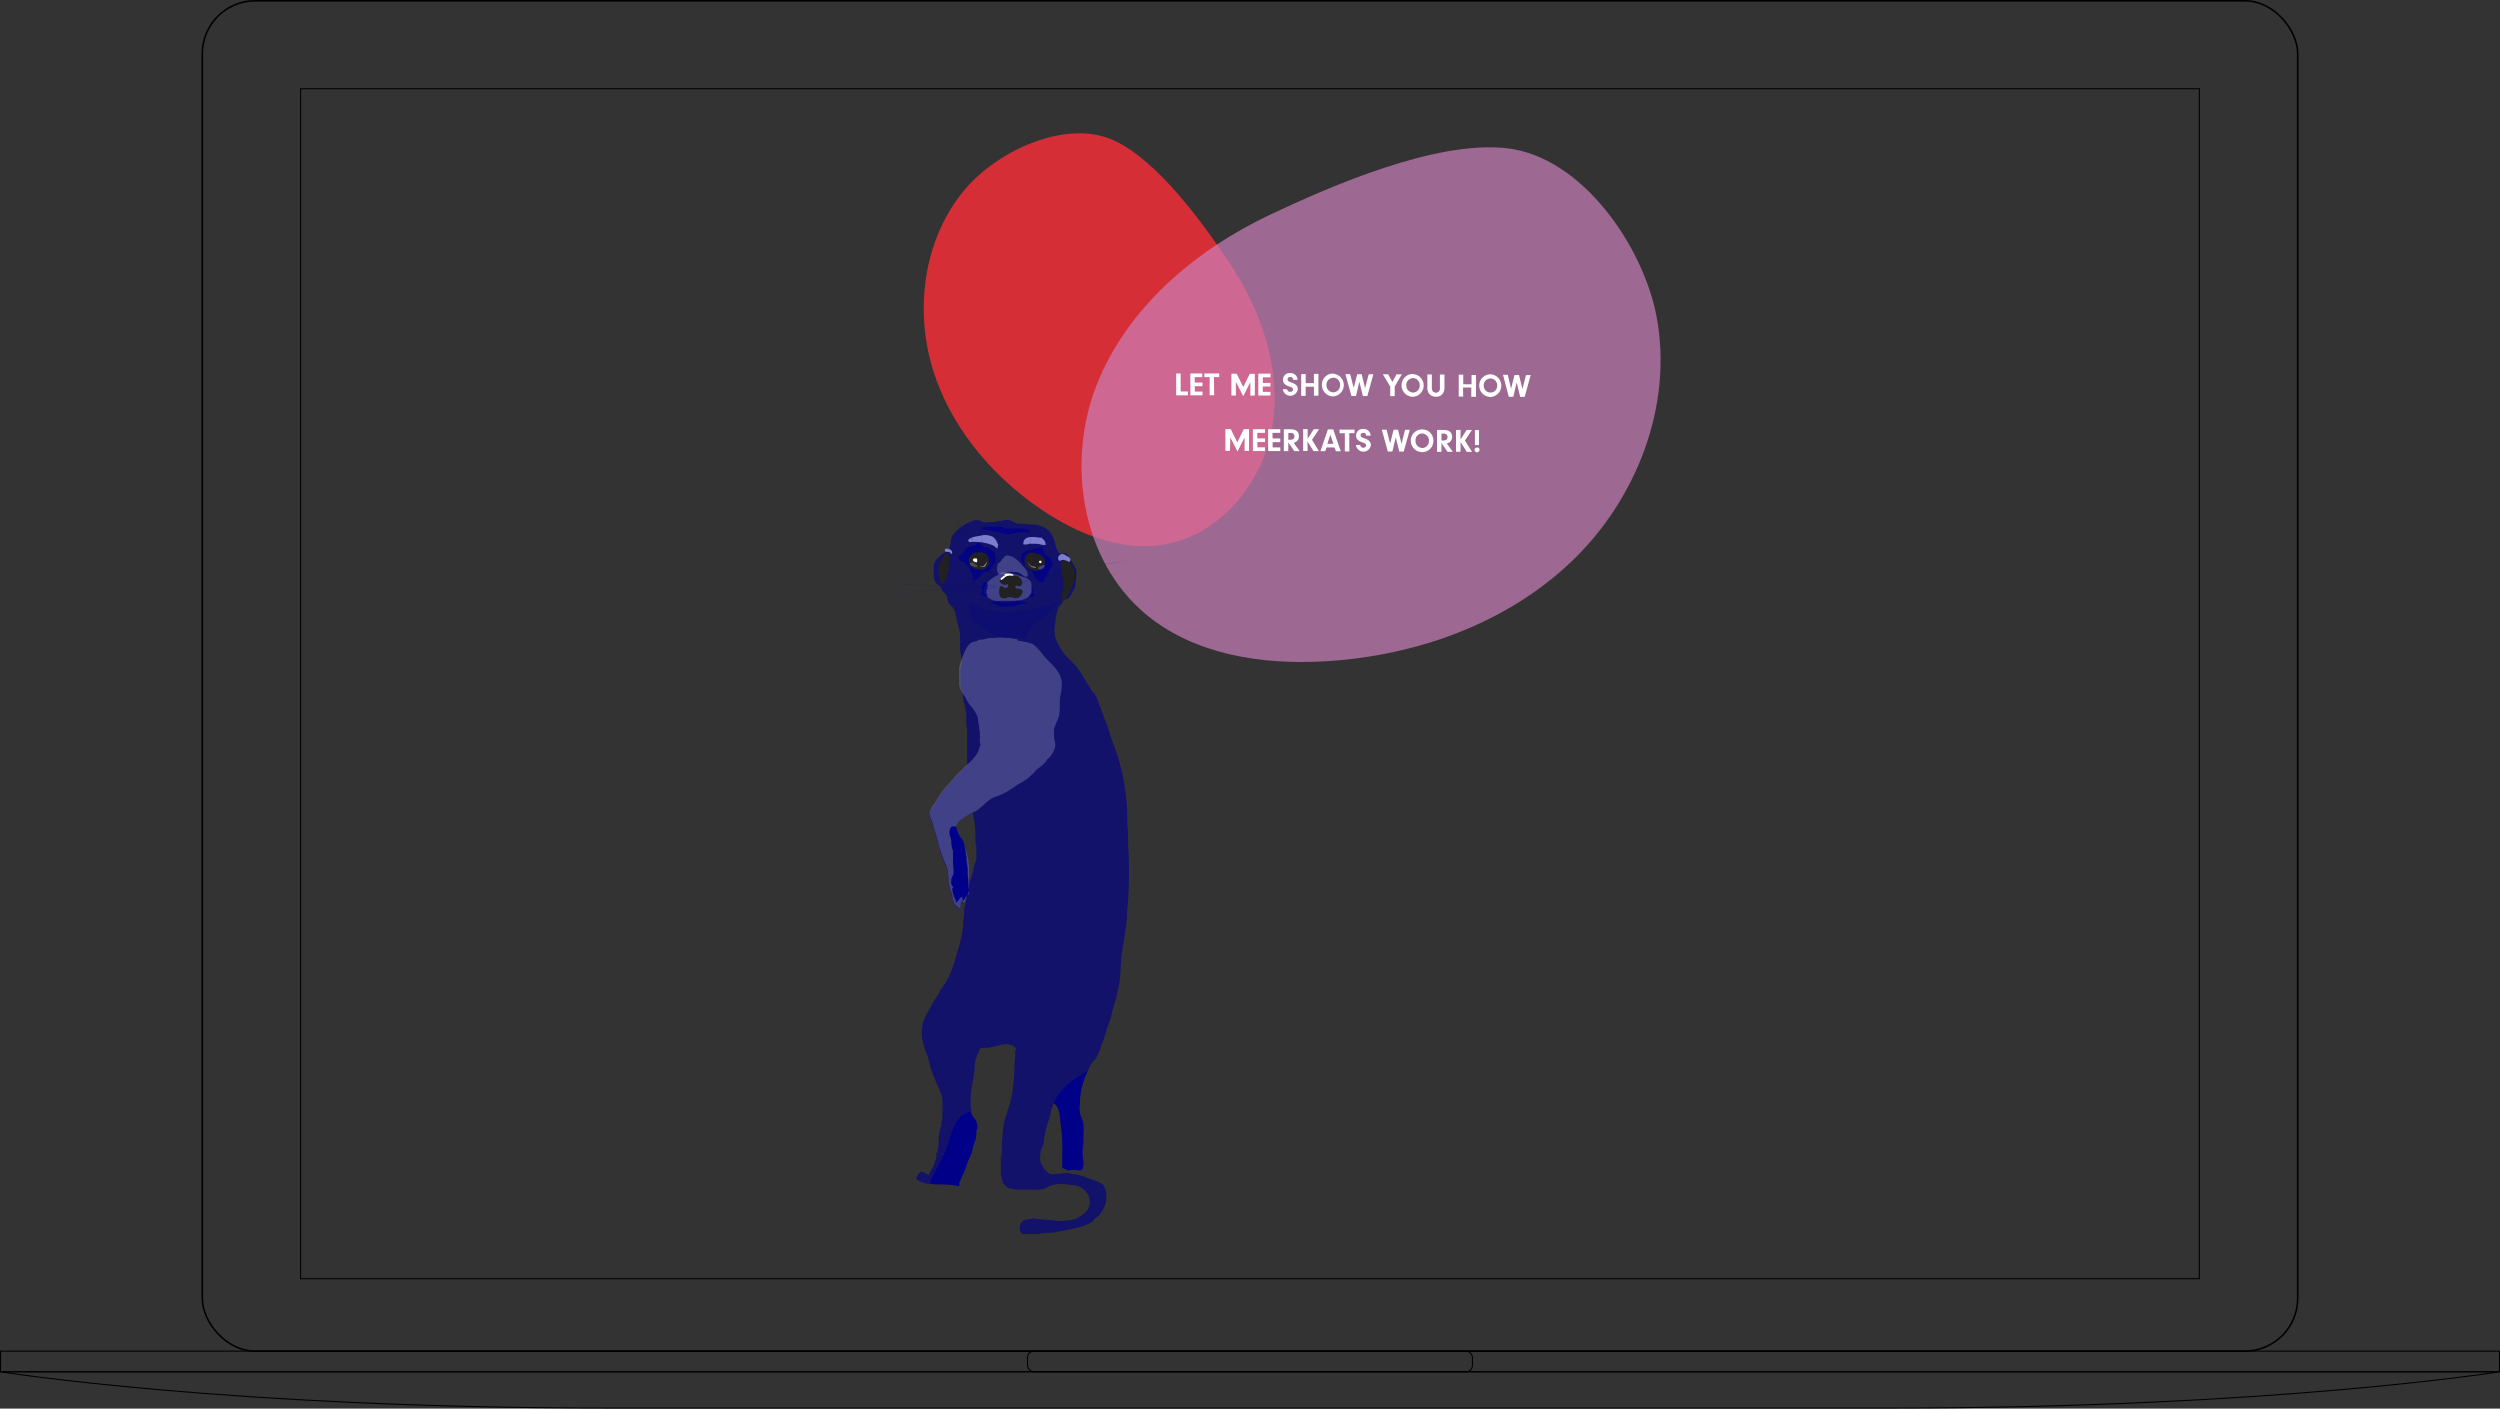 <svg xmlns="http://www.w3.org/2000/svg" xmlns:xlink="http://www.w3.org/1999/xlink" viewBox="0 0 472.55 266.25"><rect x="0" y="0" width="472.55" height="266.25" fill="#333333" stroke="none"/><defs><style>.cls-1,.cls-2,.cls-3{fill:none;}.cls-2,.cls-3{stroke:#000;stroke-miterlimit:10;}.cls-2{stroke-width:0.3px;}.cls-3{stroke-width:0.2px;}.cls-4{clip-path:url(#clip-path);}.cls-5{fill:#ff2e39;fill-opacity:0.8;}.cls-6{fill:#cb80ba;fill-opacity:0.7;}.cls-11,.cls-7{fill:#fff;}.cls-8{clip-path:url(#clip-path-2);}.cls-10,.cls-13,.cls-9{opacity:0.8;}.cls-10,.cls-14,.cls-15{fill:#000089;}.cls-10,.cls-11,.cls-13,.cls-15{isolation:isolate;}.cls-11,.cls-15{opacity:0.2;}.cls-12{fill:#212121;}.cls-13{fill:#9797e8;}</style><clipPath id="clip-path"><rect class="cls-1" x="174.53" y="25.19" width="66.39" height="78.04"/></clipPath><clipPath id="clip-path-2"><rect class="cls-1" x="160.61" y="91.33" width="58.79" height="141.96"/></clipPath></defs><title>colablaptop_1</title><g id="Layer_2" data-name="Layer 2"><g id="Layer_1-2" data-name="Layer 1"><g id="Layer_1-2-2" data-name="Layer 1-2"><g id="Layer_2-2" data-name="Layer 2-2"><path class="cls-1" d="M424.31,255.39a10,10,0,0,0,10-10V10.15a10,10,0,0,0-10-10H48.24a10,10,0,0,0-10,10V245.39a10,10,0,0,0,10,10H.1v3.91s43,6.85,114.42,6.85H358c71.39,0,114.42-6.85,114.42-6.85v-3.91Z"/><rect class="cls-2" x="38.24" y="0.15" width="396.07" height="255.24" rx="10"/><rect class="cls-3" x="56.82" y="16.77" width="358.9" height="224.93"/><rect class="cls-3" x="0.1" y="255.39" width="472.35" height="3.91"/><path class="cls-3" d="M.1,259.3s43,6.85,114.42,6.85H358c71.39,0,114.42-6.85,114.42-6.85Z"/><rect class="cls-3" x="194.22" y="255.39" width="84.1" height="3.91" rx="1.23"/></g></g><g class="cls-4"><path class="cls-5" d="M232.41,49.69c6,9,9.81,20,8.13,30.71s-9.83,20.73-20.5,22.53c-8.13,1.37-16.37-2-23.19-6.61C187.1,89.7,179.13,80.05,176,68.69s-1.05-24.37,6.71-33.26c6-6.88,18.71-13,27.8-8.91C218.83,30.31,227.49,42.35,232.41,49.69Z"/></g><path class="cls-6" d="M240.11,40.56c-14.2,6.72-27.05,17.6-32.81,32.17s-2.92,33.1,9.16,43.27c9.19,7.74,22,9.7,34,9,17.12-1,34.24-7.09,46.58-18.86s19.26-29.54,16.07-46.38c-2.47-13-13.91-30.13-28.36-31.75C271.44,26.53,251.7,35.08,240.11,40.56Z"/><path class="cls-7" d="M223.17,74V70.6h-.85l0,4.13h2.22V74Zm2.64-2.72h1.45v-.69H225l0,4.13h2.29v-.7h-1.45V73h1.45v-.69h-1.45Zm3.65,0h1v-.69h-2.81v.69h1v3.43h.85Zm4.14.88L235,74.9l1.34-2.69v2.57h.85l0-4.13h-.95L235,73.16l-1.24-2.52h-1v4.13h.85Zm5.1-.84h1.45v-.69h-2.3l0,4.13h2.29v-.69h-1.45v-1h1.45v-.69h-1.44Zm3.78,2.24a1.42,1.42,0,0,0,2.82,0,1.08,1.08,0,0,0-.33-.8,2.43,2.43,0,0,0-.86-.46,2.93,2.93,0,0,1-.49-.2.46.46,0,0,1-.25-.4.44.44,0,0,1,.5-.43.49.49,0,0,1,.54.52h.86a1.32,1.32,0,0,0-1.4-1.27,1.24,1.24,0,0,0-1.36,1.25c0,.63.33,1,1.23,1.3a1.78,1.78,0,0,1,.51.23.42.42,0,0,1,.16.33c0,.25-.23.44-.54.43a.51.51,0,0,1-.56-.48V73.6Zm4.32-.46h1.56v1.69h.85l0-4.12h-.85v1.75H246.8V70.7h-.85l0,4.13h.84Zm5.23-2.5a2.11,2.11,0,0,0-2.16,2.16A2.15,2.15,0,0,0,252,74.93a2.15,2.15,0,0,0,0-4.29Zm0,.78a1.31,1.31,0,0,1,1.27,1.39A1.29,1.29,0,0,1,252,74.15a1.31,1.31,0,0,1-1.27-1.36A1.28,1.28,0,0,1,252,71.42Zm6,2-.65-2.65h-.84l-.66,2.6-.67-2.61h-.9l1.14,4.13h.86l.64-2.7.66,2.71h.85l1.13-4.12h-.88Zm5.6-.32,1.34-2.3h-1l-.78,1.42-.8-1.43h-1l1.39,2.31v1.82h.85Zm3.46-2.37a2.1,2.1,0,0,0-2.16,2.16A2.14,2.14,0,0,0,267.1,75a2.15,2.15,0,0,0,0-4.29Zm0,.78a1.3,1.3,0,0,1,1.26,1.4,1.28,1.28,0,0,1-1.26,1.33,1.31,1.31,0,0,1-1.27-1.36A1.27,1.27,0,0,1,267.08,71.48Zm3.56-.69h-.85v2.39a1.83,1.83,0,0,0,.38,1.31,1.69,1.69,0,0,0,1.25.51,1.52,1.52,0,0,0,1.19-.47,1.89,1.89,0,0,0,.41-1.34V70.8h-.86v2.41a1.06,1.06,0,0,1-.15.73.71.71,0,0,1-.6.28.77.77,0,0,1-.58-.25,1.07,1.07,0,0,1-.19-.76Zm5.89,2.47h1.56V75H279l0-4.12h-.85v1.75h-1.57V70.82h-.85l0,4.13h.84Zm5.23-2.5a2.11,2.11,0,0,0-2.16,2.16,2.15,2.15,0,0,0,2.16,2.13,2.15,2.15,0,0,0,0-4.29Zm0,.78A1.31,1.31,0,0,1,283,72.93a1.27,1.27,0,1,1-2.54,0A1.28,1.28,0,0,1,281.74,71.54Zm6,2-.65-2.65h-.84l-.66,2.6L285,70.85h-.9L285.19,75h.86l.63-2.7.66,2.71h.86l1.13-4.12h-.88Zm-55.21,9.13,1.35,2.7,1.34-2.69v2.57h.85l0-4.13h-1l-1.22,2.5-1.25-2.51h-1l0,4.13h.85Zm5.1-.84h1.45v-.69h-2.29v4.13h2.3v-.7h-1.45v-1h1.44v-.69h-1.45Zm2.86,0H242v-.69h-2.3l0,4.13H242v-.69h-1.45v-1H242v-.69h-1.45Zm3,1.81,1.14,1.64h1l-1.14-1.58a1.19,1.19,0,0,0,1-1.25c0-.84-.55-1.3-1.58-1.3h-1.27l0,4.13h.84Zm0-.5V81.83H244a.62.62,0,0,1,.68.64c0,.42-.27.65-.75.65Zm3.61.31,1.17,1.84h1L248,83.13l1.33-2h-1l-1.16,1.79v-1.8h-.85l0,4.13h.85Zm5.14,1.15.24.71h.93L252,81.16H251l-1.41,4.12h.9l.25-.71Zm-.23-.7h-1.14l.57-1.71Zm3-2h1v-.69H253.2v.69h1l0,3.44h.85Zm1.26,2.23a1.42,1.42,0,0,0,2.82,0,1.12,1.12,0,0,0-.33-.8,2.5,2.5,0,0,0-.87-.46,2.15,2.15,0,0,1-.48-.21.43.43,0,0,1-.26-.39.45.45,0,0,1,.51-.43.49.49,0,0,1,.54.52h.85a1.31,1.31,0,0,0-1.39-1.27,1.24,1.24,0,0,0-1.36,1.25c0,.63.33,1,1.23,1.3a1.67,1.67,0,0,1,.5.23.4.4,0,0,1,.17.33.48.48,0,0,1-.54.43.52.52,0,0,1-.57-.48V84.1Zm8.62-.24-.66-2.65h-.84l-.66,2.6-.67-2.61h-.9l1.14,4.13h.86l.64-2.7.66,2.71h.85l1.14-4.12h-.89Zm3.91-2.71a2.11,2.11,0,0,0-2.16,2.16,2.15,2.15,0,0,0,2.17,2.13,2.1,2.1,0,0,0,2.1-2.12,2.09,2.09,0,0,0-2.11-2.17Zm0,.78a1.31,1.31,0,0,1,1.27,1.4,1.28,1.28,0,0,1-1.26,1.33,1.31,1.31,0,0,1-1.28-1.36A1.28,1.28,0,0,1,268.8,81.93Zm3.64,1.8,1.14,1.65h1l-1.14-1.59a1.18,1.18,0,0,0,1-1.24c0-.85-.56-1.3-1.58-1.3h-1.27v4.13h.85Zm0-.49v-1.3h.46a.63.63,0,0,1,.68.65c0,.42-.27.65-.75.65Zm3.62.31,1.16,1.84h1l-1.35-2.14,1.33-2h-1l-1.16,1.79V81.26h-.85l0,4.13h.85Zm3.47-2.28h-.77v2.84h.77Zm-.36,3.3a.44.44,0,0,0-.47.45.46.46,0,0,0,.92,0A.44.44,0,0,0,279.17,84.57Z"/><g class="cls-8"><g class="cls-9"><path class="cls-10" d="M179.33,103.9Z"/><path class="cls-10" d="M198.78,209.66l.06-.22a9,9,0,0,0,.28-.88c.71.2,1.08,1.36,1.17,2,.13.94.2,1.94.35,2.89a33.3,33.3,0,0,1,.16,5v1.36c0,.2,0,.41,0,.61,0,.4.18.36.55.54a1.35,1.35,0,0,0,1.17.18,1.64,1.64,0,0,1,.85,0c.64.16,1.22.16,1.36-.6a4.45,4.45,0,0,0,0-1.41,8.25,8.25,0,0,1-.13-1.49c0-.61.18-1.15.17-1.76v-1.57a11.17,11.17,0,0,0,0-1.83c-.14-.74-.54-1.45-.66-2.18a3.89,3.89,0,0,0-.08-.51.75.75,0,0,1,0-.26.74.74,0,0,1,0-.25,14.44,14.44,0,0,0,.12-1.76,15.4,15.4,0,0,1,1.16-4.49c.1-.21.21-.41.33-.61C202.63,204.05,199.49,206.34,198.78,209.66Z"/><path class="cls-10" d="M183.16,210.2c-2.39.52-3.25,3.6-3.93,5.82-.75,2.72-2.43,5-3.52,7.66h0a4.1,4.1,0,0,0,1,.18h1.13a18.27,18.27,0,0,1,3.46.33c.06-.2,0-.39,0-.58a5.52,5.52,0,0,1,.29-.61,13,13,0,0,1,.55-1.28c.42-.84.6-1.77,1-2.64.13-.29.26-.56.38-.85a6.18,6.18,0,0,0,.21-.65,2.57,2.57,0,0,0,.12-.55c.08-.5.36-1,.48-1.53a7.06,7.06,0,0,0,.22-1.13,3.53,3.53,0,0,1,0-.65c0-.16.13-.24.16-.44a2.52,2.52,0,0,0-.38-1.67,6.68,6.68,0,0,1-.61-.89,1.69,1.69,0,0,1-.17-.58,3.62,3.62,0,0,0-.46.06Z"/><path class="cls-10" d="M213.27,160.14c-.09-1,0-2.09-.07-3.14a27.56,27.56,0,0,1-.13-2.87,36.37,36.37,0,0,0-.34-4.55,39.22,39.22,0,0,0-2.47-9.44c-.52-1.33-.8-2.74-1.37-4-.4-.93-.63-1.94-1.06-2.84-.22-.45-.3-.94-.49-1.41a4,4,0,0,0-.75-1.07c-.31-.36-.48-.81-.77-1.18a10.29,10.29,0,0,1-.88-1.46,16,16,0,0,0-3.14-3.87,11.36,11.36,0,0,1-1.52-2.07,10.14,10.14,0,0,1-.8-1.74,6.44,6.44,0,0,1,0-2.73,8.3,8.3,0,0,1,.25-1.72c.06-.25.14-.54.21-.82a2.85,2.85,0,0,0,.24-.65,2.52,2.52,0,0,0,.51-.47c.12-.23.26-.62.52-.76s.62,0,.91-.45a7.85,7.85,0,0,0,.76-1.28,5,5,0,0,0,.36-.69,4.32,4.32,0,0,0,0-.5,10.94,10.94,0,0,0,.18-1.4,8.47,8.47,0,0,0,0-1.33,6.09,6.09,0,0,0-.65-1.2c-.31-.55-.58-1.4-1.14-1.78s-1.15.16-1.51-.25a4.5,4.5,0,0,1-.62-1.46,5.39,5.39,0,0,0-1.2-2.66,6.2,6.2,0,0,0-.77-.58,5.26,5.26,0,0,0-1.25-.47,1.51,1.51,0,0,0-.46-.13c-.23,0-.46,0-.69,0-.67,0-1.31-.18-2-.18a2.69,2.69,0,0,1-1.63-.39l-.38-.2c-.16-.06-.45,0-.56-.22a2.48,2.48,0,0,1-.72.13,5.66,5.66,0,0,1-.93.18,3.46,3.46,0,0,0-.86.18,7.37,7.37,0,0,1-.94,0,4.15,4.15,0,0,1-1.41,0c-.27-.12-.35-.3-.71-.32a4.22,4.22,0,0,0-.94,0,2,2,0,0,0-.38.2c-.15.07-.24.06-.39.12a8.52,8.52,0,0,0-3,2.23,2,2,0,0,0-.55,1.35c0,.53-.36,1.13-.14,1.65l-.2.06a.7.7,0,0,1,0,.14,3,3,0,0,0-1.62.92c-.62.6-1.26,1.07-1.25,2,0,1.11-.26,2.71.68,3.45a4.56,4.56,0,0,1,.65.51c.16.22.24.55.42.79.35.46.8.75.81,1.4,0,.91.74,1.22,1.21,1.92a3,3,0,0,1,.36,1.18c.11.63.31,1.24.44,1.86a9.94,9.94,0,0,1,.38,1.91c0,.91,0,1.82,0,2.73a6.14,6.14,0,0,0,.17,1c.09.54.11,1,.16,1.57l-.06.2c-.07.29-.17.57-.22.86a5.24,5.24,0,0,0,0,1c0,.74,0,1.48,0,2.21a3.08,3.08,0,0,0,.44,1.35c0,.12,0,.23,0,.32a5.34,5.34,0,0,0,.18,1.06c0,.1,0,.24,0,.35s.16.26.18.5c.08.64.31,1.27.35,2a15,15,0,0,0,0,1.9,8.39,8.39,0,0,1,.13,1.66v4.21c0,.57,0,1.13,0,1.7-.2.18-.41.36-.6.55a5.23,5.23,0,0,1-.64.69,8,8,0,0,0-1.18,1.22c-.6.7-1.25,1.36-1.86,2.07a21.77,21.77,0,0,0-1.36,1.94c-.22.33-.4.68-.62,1a4.11,4.11,0,0,0-.89,1.62,3.11,3.11,0,0,0,.15.71,2.83,2.83,0,0,0,.23.75,4.87,4.87,0,0,1,.42,1.29,4.12,4.12,0,0,0,.3,1c.2.61.36,1.21.54,1.81a10.4,10.4,0,0,0,.4,1.48c.2.44.28.9.46,1.36a9.08,9.08,0,0,0,.46,1.12,4,4,0,0,1,.3.7,6.7,6.7,0,0,1,.23.88c.06.34,0,.69.05,1,.11.56.07,1.14.2,1.69.08.32.16.68.26,1s.23.45.29.69.07.68.17,1a3.68,3.68,0,0,0,.34.85c.25.39.76.54,1,.92,0-.17.09-.31.11-.47a3,3,0,0,1,0-.52,2.79,2.79,0,0,0,.23-.87c0,.26.26.63.43.8.29-.23.27-.74.36-1.07,0-.15.08-.3.13-.46a13.06,13.06,0,0,1-.3,1.75,4.15,4.15,0,0,0-.17,1.11,7.17,7.17,0,0,1-.12,1.31c-.13.72,0,1.45-.17,2.18a24.84,24.84,0,0,1-.55,2.7c-.81,2.58-1.34,5.36-2.89,7.61-.27.41-.57.78-.82,1.19a7.35,7.35,0,0,1-.51,1,5.84,5.84,0,0,0-.47.64c-.63,1.1-1.23,2.22-1.84,3.33a7.16,7.16,0,0,0-.34,5.06c.24,1.13.8,2.18,1.07,3.29a15.73,15.73,0,0,0,.71,2.43c.32.79.64,1.61,1,2.36a6.94,6.94,0,0,1,.51,1.23,7.78,7.78,0,0,1,.3,1.15,20.66,20.66,0,0,1,0,2.61c0,.3,0,.6,0,.91s-.15.56-.18.88,0,.38,0,.56a4.88,4.88,0,0,1-.18.54,11.16,11.16,0,0,0-.34,2.7,3.18,3.18,0,0,1-.13,1c0,.19,0,.35-.07.54-.08.34-.32.59-.32,1a.79.79,0,0,1,.18-.29,5.19,5.19,0,0,1-.34,1.27,6.56,6.56,0,0,1-.38,1.16c-.17.36-.43.64-.61,1s0,.4-.46.32-.88-.71-1.38-.34c-.17.13-.76.91-.72,1.14.05.39.88.62,1.17.75a5.34,5.34,0,0,0,1.31.32c1.09-2.62,2.77-4.94,3.53-7.65.68-2.23,1.53-5.31,3.92-5.82a2,2,0,0,1,.48-.06c0-.21,0-.43-.06-.7a15.8,15.8,0,0,1,.22-4.45c.17-1.14.42-2.28.49-3.42a4.73,4.73,0,0,1,.15-1.43c.2-.55.45-1.16.69-1.72.17-.41.14-.42.5-.5a6.17,6.17,0,0,1,.86,0c1.34-.07,2.63-.72,4-.69.45,0,1.64.46,1.62,1-.32.13-.14,1.18-.19,1.49a10.6,10.6,0,0,0-.13,2,23,23,0,0,1-.22,2.87,19.66,19.66,0,0,1-.63,3.82c-.4,1.28-.83,2.54-1.16,3.84a17.43,17.43,0,0,0-.25,2.29,16.6,16.6,0,0,0-.13,2.11c0,.34,0,.69,0,1s-.17.77-.18,1.2c0,.65,0,1.31,0,2v.76a2.18,2.18,0,0,0,.13.72,5.17,5.17,0,0,0,.33,1.21,2.41,2.41,0,0,0,1.07.9,6,6,0,0,0,2.05.25h2.64a4.45,4.45,0,0,0,2.27-.24,4.66,4.66,0,0,1,2.54-.78,7.17,7.17,0,0,1,1.67.08c.48.12,1,.06,1.45.17a3.41,3.41,0,0,1,2.12,1.49,2.31,2.31,0,0,1,.47,1,2.08,2.08,0,0,1,0,1.16,2.83,2.83,0,0,1-1,1.66,13.63,13.63,0,0,1-1.17.82,4.53,4.53,0,0,1-1.69.46,11.8,11.8,0,0,1-1.88.13c-.57,0-1.13-.15-1.7-.17s-1.26-.16-1.92-.17a10.94,10.94,0,0,1-1.15-.14c-.47-.06-.22,0-.6.1-.62.11-1.09,0-1.58.5a1.41,1.41,0,0,0-.47,1.24c0,.55.06.82.58,1.1a3.86,3.86,0,0,0,1.6.1,6.42,6.42,0,0,0,1.45-.13c1.15-.28,2.37-.11,3.53-.38s2.13-.38,3.18-.68a10.89,10.89,0,0,0,2.36-.69,7.52,7.52,0,0,0,1-.52,5.85,5.85,0,0,0,.45-.54c.24-.25.56-.41.8-.65a6.44,6.44,0,0,0,1.23-2.12,4.94,4.94,0,0,0,0-2.75,1.84,1.84,0,0,0-.3-.74,1.75,1.75,0,0,0-.61-.54,12.1,12.1,0,0,0-2.26-.86,11.31,11.31,0,0,0-2.73-.82c-.44,0-.87-.17-1.3-.2-.73-.05-1.45.2-2.18.18a3.68,3.68,0,0,1-1.1,0,3,3,0,0,1-.52-.43,3.82,3.82,0,0,1-1.27-1.94,5,5,0,0,1,.26-2.57,3.75,3.75,0,0,0,.4-1.61,21.49,21.49,0,0,1,1-3.88c.13-.56.24-1.14.38-1.7.71-3.33,3.85-5.61,6.78-7.16l.33-.58c.14-.28.23-.56.38-.83.26-.45.67-.8,1-1.22a16.75,16.75,0,0,0,1.1-2.73,15,15,0,0,0,.8-2.34c.2-.69.45-1.36.69-2s.36-1.47.58-2.2a33.09,33.09,0,0,0,1.25-5.27c.26-1.81.18-3.64.47-5.44.23-1.49.47-3,.67-4.46a17,17,0,0,0,.26-2.56c0-.83.15-1.62.18-2.44A80.15,80.15,0,0,0,213.27,160.14Zm-13.16-45.57a3.39,3.39,0,0,1-.33.42C199.78,114.87,199.93,114.73,200.11,114.57Zm-15.5,47.17a4.14,4.14,0,0,1-.34,1.5c-.24.74-.34,1.52-.58,2.27s-.4,1.18-.58,1.78c0-.85,0-1.7,0-2.54,0-.31,0-.65,0-1s-.1-.34-.13-.52,0-.34,0-.51a11.22,11.22,0,0,0-1-2.95,13.11,13.11,0,0,0-.54-1.21,2.63,2.63,0,0,1-.2-.33c0-.16,0-.35-.05-.52s-.05-.49-.28-.71-.4-.42-.32-.71a3,3,0,0,1,1.31-1.48c.46-.32.95-.63,1.44-.91.18-.11.36-.19.54-.28.06.5.18,1,.28,1.51a20.17,20.17,0,0,1,.2,3.65c0,.5.18,1,.18,1.46s0,1,0,1.46Z"/></g><path class="cls-11" d="M189.41,108.19c-.13,0-.25.15-.35.23s-.31.21-.47.3a7.6,7.6,0,0,0-1.33.83,3.32,3.32,0,0,0-.72.68,2.88,2.88,0,0,0-.51.92,1.22,1.22,0,0,0,.09,1.13c.12.15.26.27.4.42a3.31,3.31,0,0,0,.5.41,3.12,3.12,0,0,0,.82.4,2.9,2.9,0,0,0,1,.06h3.42a2.37,2.37,0,0,0,.92-.15,3.86,3.86,0,0,1,.51-.2,1.26,1.26,0,0,0,.47-.25,3.31,3.31,0,0,0,.69-.6c.24-.27.16-.69.16-1a6.83,6.83,0,0,0-.07-1.11c-.15-.89-1.26-1.1-2-1.36-.38-.14-.76-.23-1.13-.37l-.59-.2A7,7,0,0,0,189.41,108.19Z"/><path class="cls-11" d="M184.37,134.63c.09.24.36.65.48,1a4,4,0,0,0,.09,1,3.44,3.44,0,0,1,.15.55c0,.2,0,.4,0,.61a5.4,5.4,0,0,1,.13.7v1.11a4.57,4.57,0,0,0,0,.74c0,.14.13.3.13.43a2,2,0,0,1-.13.34,6.74,6.74,0,0,1-.67,1.56,7.22,7.22,0,0,1-.5.6,2.76,2.76,0,0,1-.37.46c-.18.17-.35.35-.54.52a11.69,11.69,0,0,0-.91.81,8.3,8.3,0,0,1-.64.69,8.51,8.51,0,0,0-1.19,1.21c-.6.71-1.25,1.37-1.85,2.08a21.87,21.87,0,0,0-1.37,1.94c-.22.33-.4.68-.62,1a4.16,4.16,0,0,0-.89,1.62,3.75,3.75,0,0,0,.15.71,3.36,3.36,0,0,0,.24.76,4.93,4.93,0,0,1,.42,1.28,5.3,5.3,0,0,0,.3,1c.2.61.36,1.21.54,1.81a10.4,10.4,0,0,0,.4,1.48c.2.44.28.9.46,1.36a9.08,9.08,0,0,0,.46,1.12,4,4,0,0,1,.31.7,8.75,8.75,0,0,1,.23.88c.05.34,0,.69.05,1,.1.56.06,1.14.2,1.69.07.32.15.68.25,1s.23.45.29.69.07.68.17,1a3.63,3.63,0,0,0,.32.85c.25.39.76.54,1,.92,0-.17.09-.31.11-.47a3,3,0,0,1,0-.52,2.79,2.79,0,0,0,.23-.87c0,.26.26.63.43.8.29-.23.27-.74.36-1.07a1.92,1.92,0,0,1,.38-.87c.11.11.07.27.2.38-.08-1.49,0-3,0-4.51,0-.32,0-.66,0-1s-.1-.34-.12-.52,0-.34,0-.5a11.54,11.54,0,0,0-1-3c-.18-.41-.33-.8-.54-1.21a1.38,1.38,0,0,1-.2-.33c0-.16,0-.35-.05-.52s-.05-.48-.29-.71a.78.78,0,0,1-.32-.71,2.94,2.94,0,0,1,1.31-1.47,16.51,16.51,0,0,1,1.44-.92c.43-.25.89-.4,1.3-.69,1.23-.81,2.2-2.21,3.67-2.61a9.72,9.72,0,0,0,2.63-1.33,12.32,12.32,0,0,0,1.33-.89,7.61,7.61,0,0,1,.85-.45c.33-.22.68-.44,1-.67s.66-.6,1-.89.55-.66.91-.94a9.15,9.15,0,0,0,1-.8,3.88,3.88,0,0,0,.71-.75,1.24,1.24,0,0,1,.16-.3l.45-.39a4.55,4.55,0,0,0,1-1.83c.21-.69-.16-1.26-.15-2a7,7,0,0,1,0-1.58c.16-.71.58-1.33.8-2,.45-1.4.11-2.84.38-4.26a10.1,10.1,0,0,0,.26-2.45c-.19-2.32-2.29-3.59-3.58-5.27a10.62,10.62,0,0,0-1.77-1.9,2.47,2.47,0,0,0-.86-.32,13.46,13.46,0,0,0-2-.39c-.17,0-.16-.26-.32-.3s-.54-.09-.8-.14c-.62-.14-1.28-.08-1.91-.17a2.74,2.74,0,0,0-.5,0,5.33,5.33,0,0,0-1,.09,6.77,6.77,0,0,1-.78,0,8.35,8.35,0,0,0-1.21.24c-.31.07-.63.05-.94.12a2.58,2.58,0,0,0-.44.22,2,2,0,0,1-.55.13,1.93,1.93,0,0,0-.8.45,4.47,4.47,0,0,0-.88,1.41,11.13,11.13,0,0,0-.8,2.15c-.07.29-.17.57-.23.86a7.85,7.85,0,0,0,0,1c0,.74,0,1.48,0,2.21.05,1,.85,1.91,1.32,2.79a9.7,9.7,0,0,0,.61,1A8.91,8.91,0,0,1,184.37,134.63Z"/><path class="cls-12" d="M178.78,104.75c-.14,0-.27.23-.34.32a5.85,5.85,0,0,0-.5.79,1.49,1.49,0,0,0-.23.43c0,.06,0,.11,0,.16s-.17.25-.21.4-.07.29-.1.44a4.52,4.52,0,0,0,0,.9,3.47,3.47,0,0,0,.06.45c0,.12,0,.23,0,.35a3,3,0,0,0,.11.4c0,.14,0,.28.09.42s.17.54.3.61a1.63,1.63,0,0,0,.58-.43,2.51,2.51,0,0,0,.4-1,9.42,9.42,0,0,0,.5-2.16c0-.4-.06-.8,0-1.2,0-.2-.05-.39-.06-.59s0-.26,0-.34-.4-.06-.55-.07C178.78,104.65,178.84,104.67,178.78,104.75Z"/><path class="cls-12" d="M201.21,105.83c-.07,0-.18.09-.24.13a.75.75,0,0,0-.3.31,2.11,2.11,0,0,0-.1,1.34,14.72,14.72,0,0,1,.3,1.74,3.52,3.52,0,0,0,.1.65,2.63,2.63,0,0,1,0,.56,5.66,5.66,0,0,1-.18,1.43,2.11,2.11,0,0,0-.1.5V113c0,.19-.12.8.22.58a5.16,5.16,0,0,0,.63-.4c.17-.17.15-.33.22-.53.14-.37.37-.69.52-1a8.62,8.62,0,0,1,.55-1.29,3.31,3.31,0,0,0,.3-.92,1.78,1.78,0,0,0,0-1.07,9.06,9.06,0,0,0-.28-1.17,3.11,3.11,0,0,0-.32-.53,3.14,3.14,0,0,0-.24-.39,1.75,1.75,0,0,0-.28-.33,1.61,1.61,0,0,0-.3-.21,1.22,1.22,0,0,0-.33,0C201.2,105.68,201,105.6,201.21,105.83Z"/><path class="cls-12" d="M191.21,108.85a3.38,3.38,0,0,1-.45,0,1.2,1.2,0,0,0-.5,0,2,2,0,0,1-.2.09,1.51,1.51,0,0,0-.45.2,2,2,0,0,0-.52.4c-.24.26-.13.51.12.72a1.64,1.64,0,0,0,.67.27.39.39,0,0,0,.26,0,.44.44,0,0,0,.19-.19.51.51,0,0,1,.19.22.48.48,0,0,1,0,.29.45.45,0,0,1-.15.21.37.37,0,0,1-.25.07.62.62,0,0,1-.27,0s-.06-.07-.08-.09-.21-.11-.29-.17-.2-.18-.33-.07a.72.72,0,0,0-.2.31,2.22,2.22,0,0,0-.08.68,2.34,2.34,0,0,0,.1.83.66.66,0,0,0,.62.44,1.94,1.94,0,0,0,.59,0c.13,0,.22-.13.35-.16a1.72,1.72,0,0,1,.9.06,1.75,1.75,0,0,0,.82.1.68.68,0,0,0,.31-.11l.18-.16a.65.65,0,0,0,.21-.16l.12-.24s.08-.08.1-.13a1.06,1.06,0,0,0,.13-.39.38.38,0,0,0,0-.15.31.31,0,0,0-.06-.13s-.1-.06-.14-.1l-.14-.13a.92.92,0,0,0-.27-.08l-.07,0a.61.61,0,0,0-.3,0c-.25,0-.38-.06-.39-.31s0-.21.09-.25.26,0,.38.06.16,0,.24,0h.14l.12,0a1,1,0,0,0,.28-.38,1.3,1.3,0,0,0,0-.52,1.38,1.38,0,0,0-.21-.48,1.87,1.87,0,0,0-.88-.58,1.26,1.26,0,0,0-.91.1Z"/><path class="cls-10" d="M186.33,100.15a4.21,4.21,0,0,1,1.15.24c.49.11,1,.11,1.51.27a3.82,3.82,0,0,0,.48.15c.27.06.54.13.82.18a2.83,2.83,0,0,0,.42.06c.14,0,.29-.12.44-.15s.47-.07.7-.13a8.37,8.37,0,0,1,1.22-.19,3.66,3.66,0,0,1,.81,0,1.07,1.07,0,0,0,.4,0l.26,0c.07,0,.14,0,.14-.11s-.42-.34-.55-.4a6.08,6.08,0,0,0-2.21-.17h-1.26a1.44,1.44,0,0,1-.58-.06,4.12,4.12,0,0,0-.84-.27,2.18,2.18,0,0,0-.51,0c-.2,0-.36,0-.55-.06a8.76,8.76,0,0,0-1.45.09,3.57,3.57,0,0,0-.56.07c-.15,0-.42,0-.53.12s.2.18.31.23a.87.87,0,0,0,.38.17Z"/><path class="cls-10" d="M196.27,104a1.82,1.82,0,0,1-.46-.06c-.3,0-.6,0-.91,0a1.29,1.29,0,0,0-.44,0,5.2,5.2,0,0,0-.55.21,1.56,1.56,0,0,0-.34.23c-.12.11-.31.2-.38.34a1.18,1.18,0,0,0-.07.2c0,.07-.06.15-.07.21a1.62,1.62,0,0,0-.06.62,2.41,2.41,0,0,0,.75,1.09c.25.25.52.48.77.72a3.65,3.65,0,0,1,.67.69c.13.2.22.44.33.65a2.22,2.22,0,0,0,.62.8,1.87,1.87,0,0,0,.57.35.7.7,0,0,0,.7-.26c.07-.16.06-.35.12-.52a3.39,3.39,0,0,1,.18-.39c.09-.17.23-.3.33-.47a1.11,1.11,0,0,0,.09-.19,2,2,0,0,1,.29-.43,2.46,2.46,0,0,0,.22-.39,3.83,3.83,0,0,0,.25-.44,1.35,1.35,0,0,0,.05-.77,1.78,1.78,0,0,0-.7-.9c-.24-.19-.46-.38-.71-.55s-.35-.3-.54-.46a1.81,1.81,0,0,0-.71-.31Z"/><path class="cls-10" d="M187,103.56a14.84,14.84,0,0,0-2.4-.29h-1.28a.89.89,0,0,0-.39.19,4,4,0,0,0-.45.26.45.45,0,0,0-.09.25,1.58,1.58,0,0,1-.2.36,1.2,1.2,0,0,1-.47.45c-.08,0-.14.11-.22.15l-.22.13a.62.62,0,0,0-.07.33.71.71,0,0,0,0,.25.65.65,0,0,0,.11.22,1.89,1.89,0,0,0,.73.34,2.16,2.16,0,0,1,.83.76,7.28,7.28,0,0,1,.53.83,3.87,3.87,0,0,1,.37.8,2,2,0,0,1,.09.68.89.89,0,0,0,0,.23c0,.07.06.1,0,.18a1.16,1.16,0,0,1,.45-.12,2.13,2.13,0,0,0,.55-.2,2.38,2.38,0,0,0,.43-.41c.1-.11.1-.25.18-.38a1,1,0,0,1,.27-.3c.11-.11.18-.24.36-.23s.29.12.46.12.29-.16.4-.32a13.66,13.66,0,0,0,.89-1.12,1.83,1.83,0,0,0,.32-.73,7.18,7.18,0,0,0-.06-.81,1.25,1.25,0,0,0-.32-.88,1.61,1.61,0,0,0-.47-.39C187.16,103.8,186.9,103.75,187,103.56Z"/><path class="cls-7" d="M190,108.79a.4.4,0,0,0-.15,0,.26.26,0,0,0-.13.08l-.32.26c-.13.08-.26.15-.25.31s0,.17.11.18.16-.09.22-.14a2,2,0,0,0,.25-.16c.11-.1.21-.2.33-.29a1.73,1.73,0,0,1,1.25-.21c.1,0,.29.06.23-.12s-.13-.11-.2-.14a1.58,1.58,0,0,0-.65-.14,2.81,2.81,0,0,0-.49,0c-.15,0-.25.14-.4.18h0"/><path class="cls-13" d="M200.3,106.06a1.21,1.21,0,0,1,.8-.23,4.35,4.35,0,0,1,1,.4c.22-.2.32-.4.16-.67a1,1,0,0,0-.51-.41c-.17-.08-.32-.2-.48-.29a1.56,1.56,0,0,0-.52-.15,1.06,1.06,0,0,0-.39.18c-.33.17-.34.52-.34.85"/><path class="cls-13" d="M179.91,104.13a1.31,1.31,0,0,0-.82-.4.56.56,0,0,0-.34,0c-.15,0-.14.12-.14.26,0,.35.24.34.53.34a.54.54,0,0,1,.35.06c.11.06.29.36.41.33a.77.77,0,0,0,.07-.45"/><path class="cls-10" d="M186.73,114.14c.08-.14.26-.13.4-.17a3.37,3.37,0,0,1,.48-.15l.45-.07a1.75,1.75,0,0,1,.56-.06c.26,0,.5.17.76.2a4.79,4.79,0,0,0,1,0c.19,0,.37,0,.56-.06a3,3,0,0,0,.52-.07,4.43,4.43,0,0,1,1-.27,4.31,4.31,0,0,1,1.05.24c.11,0,.55.14.55.31s-.57.06-.64.07l-.22.07c-.22.08-.46.11-.69.17s-.25.11-.38.15a2.9,2.9,0,0,1-.6.11c-.43.06-.86,0-1.3.06a2.7,2.7,0,0,1-1.06-.06,2,2,0,0,1-.6-.2,2,2,0,0,0-.63-.33,1.55,1.55,0,0,0-.43,0,1.19,1.19,0,0,1-.42,0C187.07,114,187.08,113.91,186.73,114.14Z"/><path class="cls-12" d="M195.19,104.47a1.38,1.38,0,0,0-.8.16,1.83,1.83,0,0,0-.53.61,1.67,1.67,0,0,0,.87,2.34,1.64,1.64,0,0,0,.67.27,1.79,1.79,0,0,0,.73,0,1.38,1.38,0,0,0,.48-.25q.31-.33.6-.69a1.06,1.06,0,0,0,.27-.35,1.19,1.19,0,0,0,.11-.42,1,1,0,0,0-.18-.52,1.87,1.87,0,0,0-.33-.45.82.82,0,0,0-.28-.14c-.12-.06-.21-.14-.33-.19-.27-.11-.55-.19-.82-.29s-.29-.07-.44-.11S194.89,104.27,195.19,104.47Z"/><path class="cls-12" d="M185.08,104.41a5.61,5.61,0,0,0-.58,0,1.78,1.78,0,0,0-.77.4,1.64,1.64,0,0,0-.64.92,2,2,0,0,0,.4,1.24,2.25,2.25,0,0,0,1.9.69c.49,0,.93,0,1.22-.47a2,2,0,0,0,.33-.66c0-.11,0-.22,0-.33a1,1,0,0,0,0-.38,2.32,2.32,0,0,0-.44-1,.88.88,0,0,0-.56-.31l-.46-.11a1.17,1.17,0,0,0-.46-.07Z"/><path class="cls-14" d="M198.78,209.66l.06-.22a9,9,0,0,0,.28-.88c.71.2,1.08,1.36,1.17,2,.13.94.2,1.94.35,2.89a33.3,33.3,0,0,1,.16,5v1.36c0,.2,0,.41,0,.61,0,.4.18.36.55.54a1.35,1.35,0,0,0,1.17.18,1.64,1.64,0,0,1,.85,0c.64.16,1.22.16,1.36-.6a4.45,4.45,0,0,0,0-1.41,8.25,8.25,0,0,1-.13-1.49c0-.61.18-1.15.17-1.76v-1.57a11.17,11.17,0,0,0,0-1.83c-.14-.74-.54-1.45-.66-2.18a3.89,3.89,0,0,0-.08-.51.75.75,0,0,1,0-.26.74.74,0,0,1,0-.25,14.44,14.44,0,0,0,.12-1.76,15.4,15.4,0,0,1,1.16-4.49c.1-.21.21-.41.33-.61C202.63,204.05,199.49,206.34,198.78,209.66Z"/><path class="cls-14" d="M183.16,210.2c-2.39.52-3.25,3.6-3.93,5.82-.75,2.72-2.43,5-3.52,7.66h0a4.1,4.1,0,0,0,1,.18h1.13a18.27,18.27,0,0,1,3.46.33c.06-.2,0-.39,0-.58a5.52,5.52,0,0,1,.29-.61,13,13,0,0,1,.55-1.28c.42-.84.6-1.77,1-2.64.13-.29.26-.56.38-.85a6.18,6.18,0,0,0,.21-.65,2.57,2.57,0,0,0,.12-.55c.08-.5.36-1,.48-1.53a7.06,7.06,0,0,0,.22-1.13,3.53,3.53,0,0,1,0-.65c0-.16.13-.24.16-.44a2.52,2.52,0,0,0-.38-1.67,6.68,6.68,0,0,1-.61-.89,1.69,1.69,0,0,1-.17-.58,3.62,3.62,0,0,0-.46.06Z"/><path class="cls-14" d="M180.82,156.35c-.13-.18-.71-.15-.91-.1s-.34.48-.4.73c-.2.77.28,1.31.29,2a6.15,6.15,0,0,0,.25,1.64,1.17,1.17,0,0,1,.09.24,2.67,2.67,0,0,1,0,.4v1.57c0,.7.1,1.36.11,2.07a1.77,1.77,0,0,1-.27.84,1.94,1.94,0,0,0-.18.92,1.11,1.11,0,0,0,.08.6c.06.11.27.29.27.43s-.11.13-.13.22a.71.71,0,0,0,0,.35,7.64,7.64,0,0,0,.17.77c.09.24.17.5.28.73a1.3,1.3,0,0,1,.2.49,2.17,2.17,0,0,0,0,.36,3.05,3.05,0,0,0,.6-.59c.14-.19.28-.32.43-.5.33.07.09.71.52.66,0-.29.37-.69.51-.93a2.42,2.42,0,0,0,.43-1c0-.28-.12-.51-.12-.81v-.9c0-.41-.11-.74-.12-1.12v-.93c0-.7-.21-1.36-.23-2V162a1.45,1.45,0,0,0-.08-.36,6.5,6.5,0,0,0-.12-.77c-.18-.57-.17-1.16-.36-1.72a2.54,2.54,0,0,0-.37-.64c-.1-.13-.24-.25-.32-.38s-.07-.2-.13-.31A5,5,0,0,1,181,157C180.92,156.77,180.69,156.62,180.82,156.35Z"/><path class="cls-7" d="M184.34,105.57c-.13,0-.16-.08-.25,0s-.18.15-.2.24.09.23.18.29a1,1,0,0,0,.48.2c.08,0,.11-.06.15-.14a.29.29,0,0,0,0-.18.41.41,0,0,0,0-.19c0-.07-.09-.25-.18-.26"/><path class="cls-7" d="M196.64,106a.27.27,0,0,0-.13,0,.23.23,0,0,0-.09.08.11.11,0,0,0,0,.08.11.11,0,0,0,0,.08.2.2,0,0,0,0,.08.17.17,0,0,0,.06.06.46.46,0,0,0,.23.06c.07,0,.07,0,.11-.06s.09-.33-.05-.39v0"/><path class="cls-11" d="M197.12,106.8c-.19.17-.47.2-.68.33a.28.28,0,0,0-.15.15.34.34,0,0,0,0,.2c0,.17.24.17.39.18a1,1,0,0,0,.4-.14.89.89,0,0,0,.31-.3c.06-.07.15-.26.08-.35a.53.53,0,0,0-.33-.13"/><path class="cls-11" d="M184.57,106.86c-.14,0-.2-.2-.3-.29a1,1,0,0,0-.36-.23c-.21-.07-.56-.09-.54.24s.2.35.4.42a1.93,1.93,0,0,0,.85.2c.12,0,.15,0,.13-.17a.48.48,0,0,0-.12-.22.35.35,0,0,0-.23-.12"/><path class="cls-13" d="M183,102.08c.51-.63,1.63-.68,2.35-.83a3.31,3.31,0,0,1,2.3.21,2.75,2.75,0,0,1,.83,1.05c0,.06.06.2.08.25s.13.14.13.22-.09.2-.11.29,0,.26,0,.39c-.25,0-.47-.32-.66-.44a4.73,4.73,0,0,0-1.2-.46,9.9,9.9,0,0,0-2-.33c-.31,0-.62,0-.92,0s-.57.11-.65,0S183.12,102.3,183,102.08Z"/><path class="cls-13" d="M197.63,103a1.2,1.2,0,0,0-.49-1.09c-.11-.09-.14-.2-.27-.26s-.2,0-.32,0a2.78,2.78,0,0,0-.76-.1,3.87,3.87,0,0,0-1.7.1,1.22,1.22,0,0,0-.65,1.25,2.38,2.38,0,0,0,1.12-.11,10.84,10.84,0,0,1,1.14,0,4,4,0,0,1,1.09.15,3.42,3.42,0,0,0,.84.08"/><path class="cls-13" d="M194.45,106.34c0,.35.37.61.67.69a5.35,5.35,0,0,0,.55.11c.26,0,.21.17,0,.17a1.17,1.17,0,0,1-.82-.26l-.2-.2a.61.61,0,0,1-.16-.12l-.06-.2a.58.58,0,0,1-.06-.26"/><path class="cls-13" d="M186.5,106.23h0c0,.13-.16.23-.23.33a1.27,1.27,0,0,1-.27.34.61.61,0,0,1-.31.18,1.34,1.34,0,0,0-.4,0c0,.16.35.1.45.1a.61.61,0,0,0,.45-.13,1,1,0,0,0,.24-.41c0-.08.08-.13.11-.2a.59.59,0,0,0,.05-.23"/><path class="cls-15" d="M196.72,114.31c-.2,0-.43.26-.61.34a4.15,4.15,0,0,1-.6.29,20.3,20.3,0,0,1-2.09.4,21.81,21.81,0,0,1-3.88.23c-.31,0-.62,0-.93,0s-.23-.07-.42-.12a2.48,2.48,0,0,0-.47,0,2.66,2.66,0,0,1-.49-.1c-.28,0-.57,0-.85,0a4.85,4.85,0,0,1-.91-.4c-.27-.12-.47-.26-.72-.4s-.6-.38-.89-.54-.36-.2-.55,0a.74.74,0,0,0-.12.87c.2.42.45.59.33,1.08s-.29.65-.12,1.11.54.53,1,.71a4.39,4.39,0,0,1,1.32.91,14,14,0,0,0,1.84,1.17,5.59,5.59,0,0,0,1.56.56,2.77,2.77,0,0,0,1.3.19,2.33,2.33,0,0,1,1.08-.08,4.62,4.62,0,0,0,1.17.09,1.76,1.76,0,0,1,1.11.18c.24-.2.27-.6.4-.87.2-.44.42-.84.63-1.28a3.26,3.26,0,0,1,1.7-1.44,10.67,10.67,0,0,0,1.07-.67c.26-.16.47-.4.72-.59a2.37,2.37,0,0,0,.6-.54c.3-.42,1.18-1.1,1-1.72a3.27,3.27,0,0,0-1.18.38c-.36.16-.7.37-1.07.51a10.86,10.86,0,0,1-2,.26S195.7,114.85,196.72,114.31Z"/><path class="cls-10" d="M194.79,103.86a1.28,1.28,0,0,0,.48-.09,8.1,8.1,0,0,1,.86-.13,1.69,1.69,0,0,0,.57-.2c.1,0,.07-.08.19,0a.35.35,0,0,1,.11.13c.05.09.06.17.11.25l.14.13c.15.17.37.77-.06.55a2.48,2.48,0,0,0-.6-.26,4.86,4.86,0,0,0-1.2-.14"/><path class="cls-10" d="M186.16,103.79a1.61,1.61,0,0,0-.45-.52c-.17-.14-.28-.36-.46-.52-.41-.38-1,.45-1.43.52,0,.3.6.2.77.23a2.12,2.12,0,0,0,.43.06,1.51,1.51,0,0,1,.52,0v.06"/><path class="cls-11" d="M188.77,106.52c0-.21.17-.19.29-.3a1.39,1.39,0,0,0,.28-.39,1.46,1.46,0,0,1,.34-.36c.12-.11.15-.24.28-.33.5-.34,1.27,0,1.71.28a6.22,6.22,0,0,1,1.28,1.13l1,1.16c.19.22.6,1.26.05,1.32-.32,0-.8-.38-1-.56a2.22,2.22,0,0,0-1.29-.36,4.16,4.16,0,0,0-1.54.08,4.92,4.92,0,0,1-.45.24,1.8,1.8,0,0,1-.4,0c-.16,0-.31.16-.46.13s-.1-.08-.19-.23-.2-.23-.2-.46v-.46a4.35,4.35,0,0,1,.13-.88.5.5,0,0,1,.21,0Z"/><path class="cls-10" d="M186.39,109.93c-.13,0-.45.08-.51.22s0,.22,0,.29-.31.1-.38.23a.77.77,0,0,0,0,.34.91.91,0,0,0,.12.31,1.37,1.37,0,0,1,.16.32c0,.1-.26.26-.33.35-.29.38.2.49.48.63a1.65,1.65,0,0,0,.25.15.81.81,0,0,0,.38,0c.26-.12-.12-.62-.14-.8a1,1,0,0,1,.1-.4c.06-.21.1-.43.15-.64a.76.76,0,0,0,0-.47.73.73,0,0,0-.14-.31c-.07-.08-.17-.13-.2-.24S186.32,109.88,186.39,109.93Z"/><path class="cls-10" d="M195,110.84c.1.15.2.3.29.46s.12.16.12.26-.2.21-.23.36.49.47.29.73a.48.48,0,0,1-.3.11,7,7,0,0,1-.8.07,2.07,2.07,0,0,0,.62-1c.06-.35,0-.75.07-1.14l0,0h0"/><g class="cls-9"><path class="cls-10" d="M193.19,110.18a4.49,4.49,0,0,1,.53-.29l.55-.23c1-.3,2-.57,3.09-.8s2.08-.46,3.12-.68,2.09-.42,3.14-.59l3.14-.58q3.13-.57,6.3-1l3.16-.42c.53-.07,1.06-.15,1.59-.2a10.55,10.55,0,0,1,1.59,0,1,1,0,0,1-.23.12,1,1,0,0,0,.23-.12h0a10.55,10.55,0,0,0-1.59,0l-1.59.2-3.16.42c-2.1.32-4.2.66-6.3,1l-3.13.59c-1,.18-2.1.38-3.14.6s-2.07.47-3.12.69-2.06.5-3.08.8l-.55.23a3.39,3.39,0,0,0-.53.29Z"/></g><g class="cls-9"><path class="cls-10" d="M210.72,108.7l-8.44.52c-1.4.08-2.8.18-4.2.33l-2.09.24a9,9,0,0,0-1,.18,4.16,4.16,0,0,0-.5.16,1.58,1.58,0,0,0-.46.25v0c.37,0,.46.48.8.52l1,.09,1.94.18,1.93.19c.65.06,1.29.15,1.93.24s1.29.19,1.93.3,1.28.21,1.91.33,1.28.25,1.91.4l1.88.51a10.5,10.5,0,0,1,1.54.66,10.5,10.5,0,0,0-1.54-.66l-1.9-.52c-.62-.15-1.26-.27-1.9-.4s-1.28-.23-1.92-.33-1.28-.18-1.92-.29-1.29-.18-1.93-.24l-1.94-.18-1.94-.19-1-.09c-.35,0-.44-.5-.79-.52h0l0,0a1.86,1.86,0,0,1,.46-.25,3,3,0,0,1,.51-.16,6.12,6.12,0,0,1,1-.18l2.09-.24c1.4-.14,2.8-.24,4.2-.33l8.43-.53Z"/></g><g class="cls-9"><path class="cls-10" d="M169.13,108.23a5.94,5.94,0,0,1,1.92-.26h0a22.92,22.92,0,0,1,4.38.18l2.19.26,1.09.13,1.08.18,2.17.36c.72.13,1.45.2,2.16.38.36.08.71.18,1.06.29l.52.19.51.2c.35.12.68.27,1,.42s.66.31,1,.49l.07,0h-.08a13.64,13.64,0,0,0-2.3-.19c-.78,0-1.55,0-2.32,0-1.55-.08-3.09-.15-4.64-.2s-3.09-.06-4.64-.1-3.09,0-4.64.06a18,18,0,0,0-4.33.43,18,18,0,0,1,4.33-.44h0c1.55-.09,3.09-.11,4.64-.06l4.64.09c1.54,0,3.09.11,4.64.19.77,0,1.54,0,2.32,0a15,15,0,0,1,2.31.18v0c-.32-.18-.65-.33-1-.48s-.66-.3-1-.42a5.49,5.49,0,0,1-.51-.21c-.17-.07-.35-.12-.52-.18-.35-.11-.7-.2-1.06-.29-.71-.17-1.44-.25-2.16-.38l-2.18-.34-1.08-.17-1.09-.13-2.18-.26a21.27,21.27,0,0,0-4.37-.18h0a5.88,5.88,0,0,0-1.91.26Z"/></g><g class="cls-9"><path class="cls-10" d="M187.47,111.31c-2.71,0-5.43-.11-8.14,0a32.39,32.39,0,0,0-4.05.35l-4,.54-4.66,1.25c-1.51.51-3,1.1-4.47,1.76a6.86,6.86,0,0,0-1.51.75,6.86,6.86,0,0,1,1.51-.75h0a47.16,47.16,0,0,1,4.47-1.77l4.65-1.26,4-.55a34.59,34.59,0,0,1,4.06-.36c2.71-.1,5.43,0,8.14,0Z"/></g><g class="cls-9"><path class="cls-10" d="M183.94,102.13c-.84-.91-1.65-1.86-2.46-2.81s-1.62-1.87-2.47-2.77a21.07,21.07,0,0,0-2.79-2.47,23.48,23.48,0,0,0-3.16-2,23.63,23.63,0,0,1,3.18,2,21,21,0,0,1,2.8,2.45c.85.91,1.67,1.84,2.49,2.78s1.62,1.89,2.46,2.8Z"/></g><g class="cls-9"><path class="cls-10" d="M185.76,102.88c-.22-1-.45-1.94-.64-2.92,0-.24-.09-.49-.13-.73s-.1-.49-.12-.74a6.84,6.84,0,0,1,0-1.5h0a21.44,21.44,0,0,1,1.08-3.67A20.38,20.38,0,0,0,184.87,97h0a7.43,7.43,0,0,0,0,1.49c0,.24.08.49.13.73s.09.49.14.74c.2,1,.43,1.94.65,2.91Z"/></g><g class="cls-9"><path class="cls-10" d="M195,91.33a2.94,2.94,0,0,1,.56.75,2.78,2.78,0,0,1,.27.89h0a6.51,6.51,0,0,1,.24,3h0a25.25,25.25,0,0,1-.65,4.06q-.24,1-.57,2c-.21.65-.43,1.29-.61,2h0c0-.06.07-.08.1-.11a.75.75,0,0,1,.13-.06l.25-.11.26-.1a1.15,1.15,0,0,0,.25-.12h0a16.21,16.21,0,0,0,.9-1.88,41.08,41.08,0,0,1,3.1-4.85c.28-.39.58-.76.87-1.14s.56-.78.82-1.18a23.14,23.14,0,0,0,1.43-2.51,23,23,0,0,1-1.43,2.5c-.26.4-.54.79-.82,1.18s-.59.76-.87,1.15a41.47,41.47,0,0,0-3.09,4.85,16.35,16.35,0,0,1-.9,1.89h0a.85.85,0,0,1-.25.13l-.26.1-.26.11c-.08,0-.17.08-.2.15h0c.17-.66.4-1.31.6-2s.4-1.31.56-2a24.17,24.17,0,0,0,.64-4.06h0a6.2,6.2,0,0,0-.24-3h0a2.72,2.72,0,0,0-.27-.88,3,3,0,0,0-.54-.74Z"/></g></g></g></g></svg>